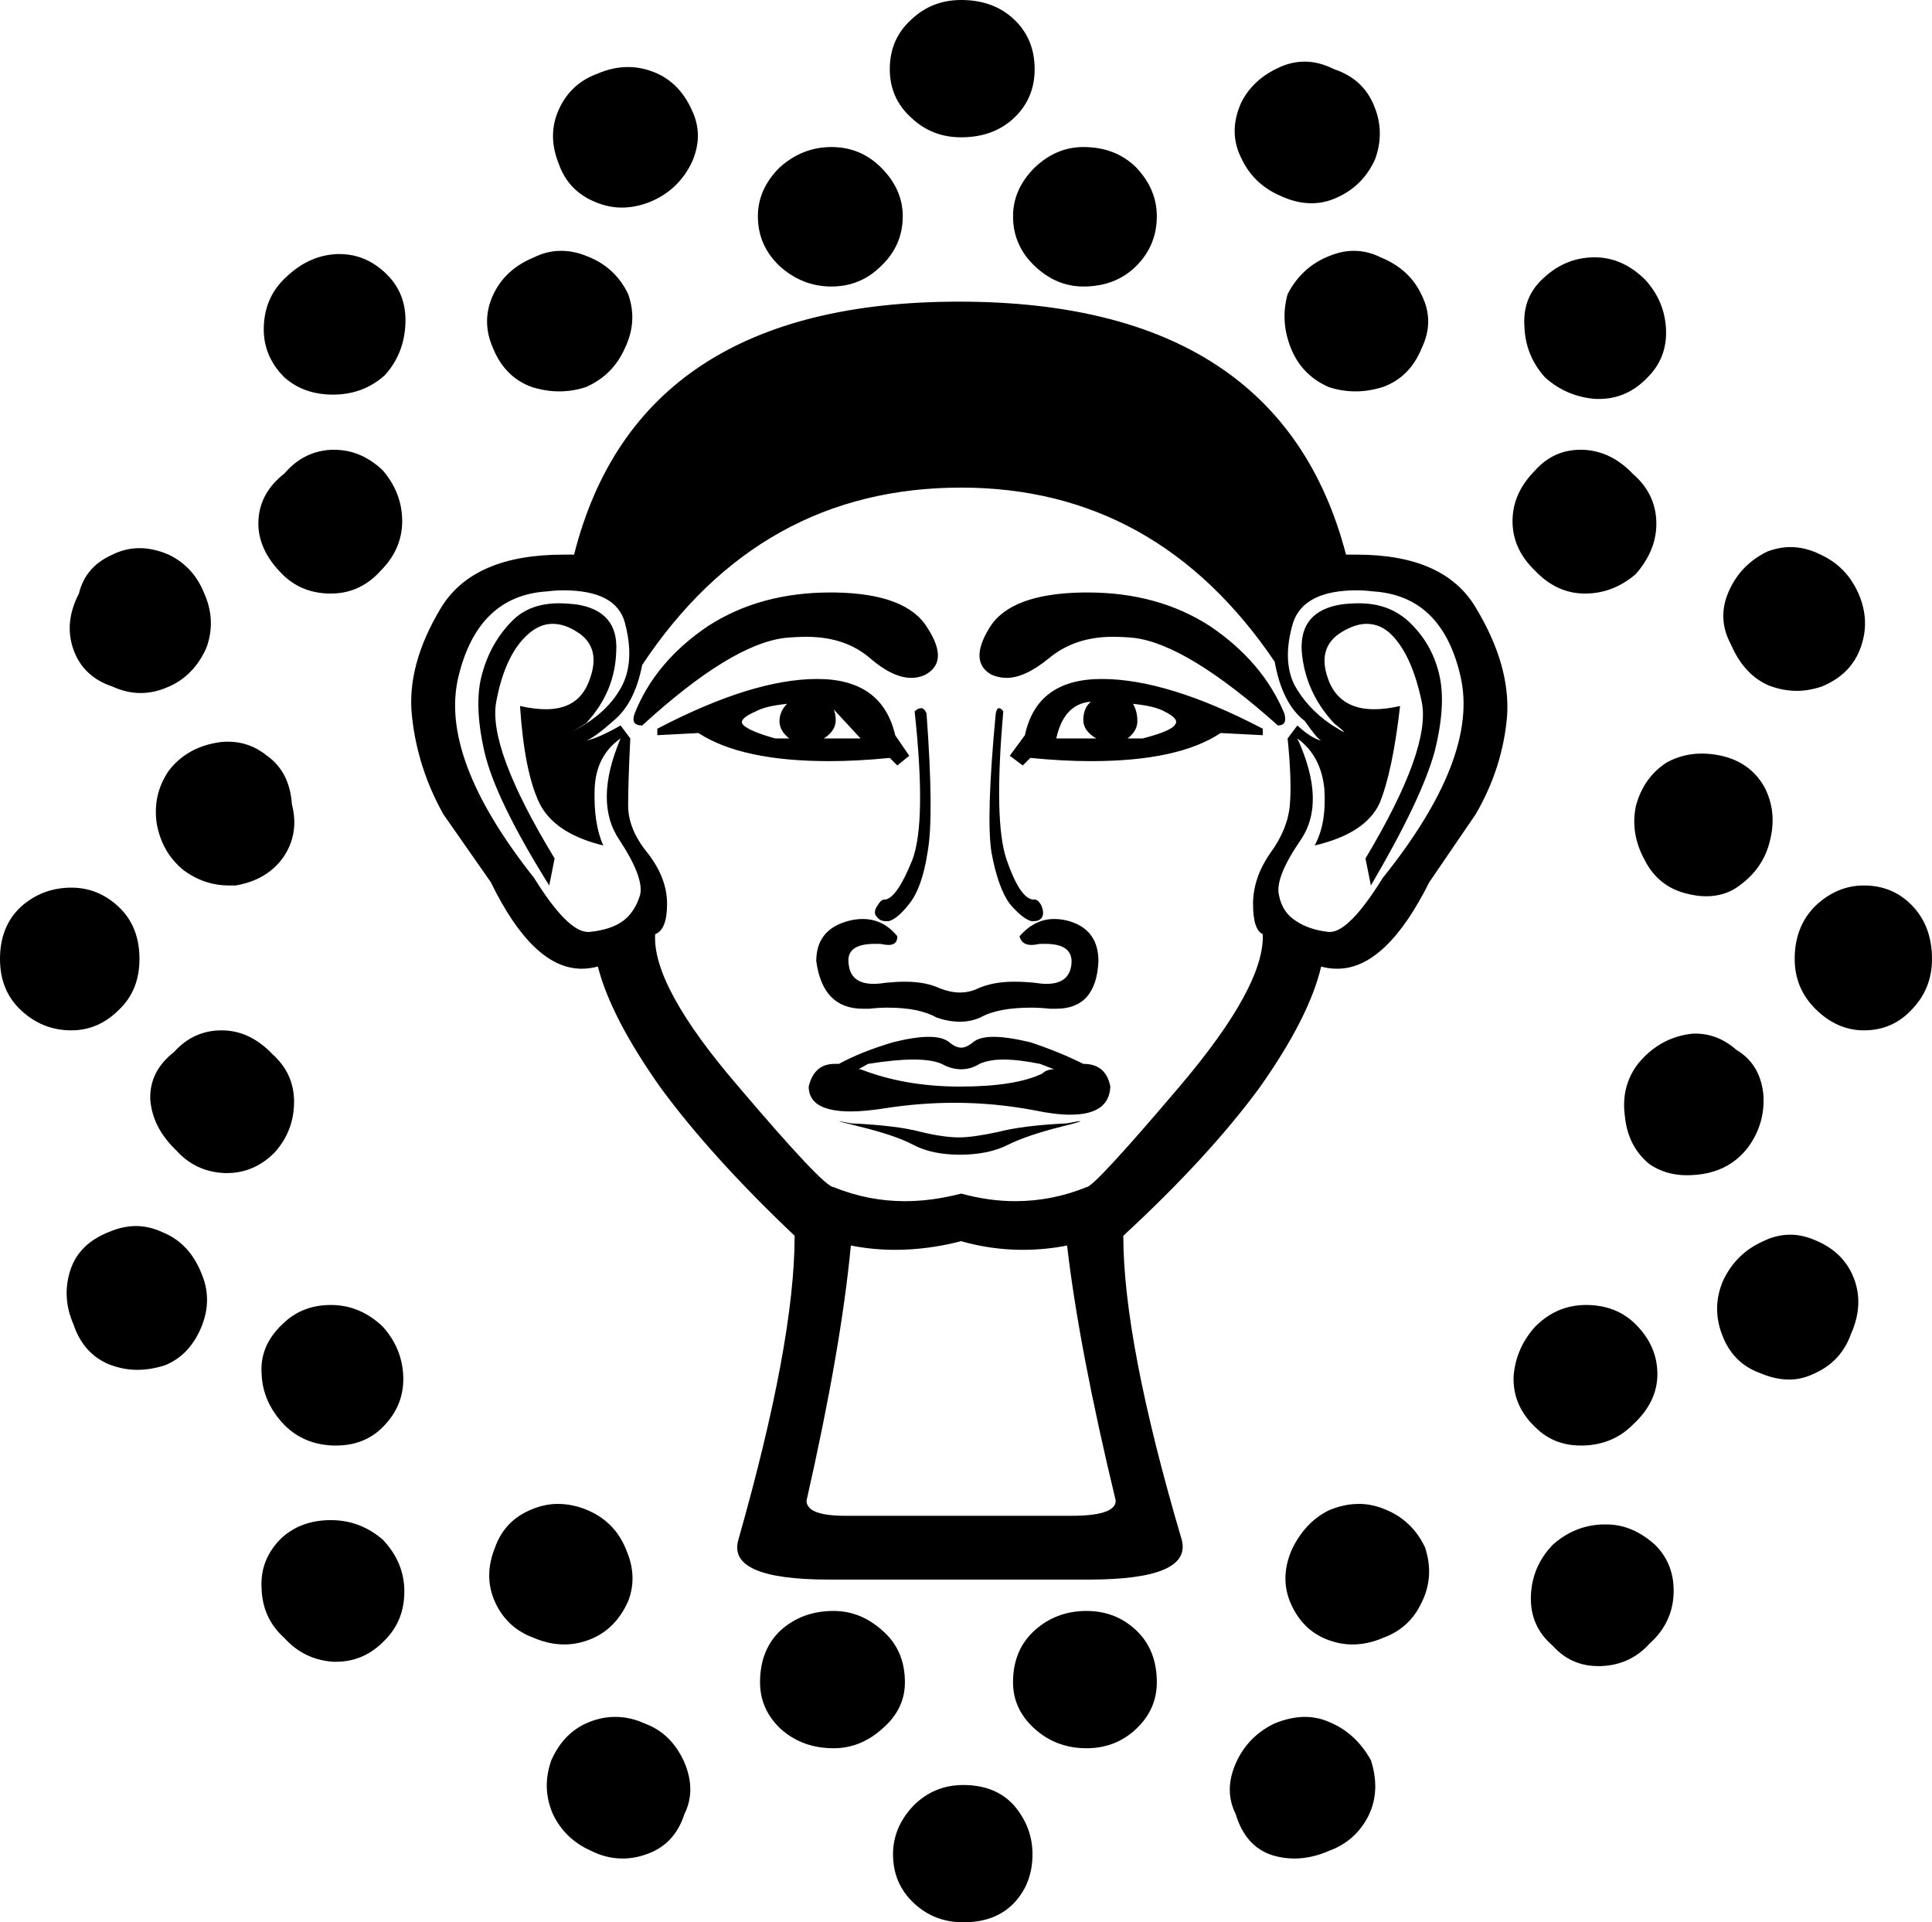 <?xml version='1.0' encoding ='UTF-8' standalone='yes'?>
<svg width='17.87' height='17.78' xmlns='http://www.w3.org/2000/svg' xmlns:xlink='http://www.w3.org/1999/xlink' >
<path style='fill:black; stroke:none' d=' M 8.89 0  Q 8.62 0 8.43 0.18  Q 8.23 0.36 8.23 0.64  Q 8.23 0.91 8.43 1.09  Q 8.62 1.27 8.89 1.27  Q 9.19 1.27 9.38 1.09  Q 9.57 0.91 9.57 0.64  Q 9.57 0.36 9.38 0.18  Q 9.19 0 8.89 0  Z  M 12.07 0.57  Q 11.95 0.57 11.84 0.62  Q 11.59 0.73 11.48 0.95  Q 11.36 1.22 11.48 1.46  Q 11.59 1.7 11.84 1.81  Q 11.99 1.88 12.13 1.88  Q 12.25 1.88 12.36 1.83  Q 12.61 1.72 12.72 1.47  Q 12.81 1.22 12.71 0.98  Q 12.61 0.73 12.34 0.64  Q 12.2 0.57 12.07 0.57  Z  M 5.81 0.62  Q 5.67 0.62 5.53 0.68  Q 5.28 0.77 5.17 1.01  Q 5.06 1.25 5.17 1.52  Q 5.26 1.77 5.51 1.87  Q 5.63 1.92 5.75 1.92  Q 5.89 1.92 6.03 1.86  Q 6.28 1.75 6.4 1.5  Q 6.51 1.25 6.4 1.02  Q 6.28 0.75 6.03 0.66  Q 5.92 0.62 5.81 0.62  Z  M 7.69 1.36  Q 7.42 1.36 7.21 1.55  Q 7.01 1.75 7.01 2  Q 7.01 2.27 7.21 2.46  Q 7.42 2.65 7.69 2.65  Q 7.96 2.65 8.15 2.46  Q 8.35 2.27 8.35 2  Q 8.35 1.75 8.15 1.55  Q 7.96 1.36 7.69 1.36  Z  M 10.02 1.36  Q 9.77 1.36 9.57 1.55  Q 9.37 1.75 9.37 2  Q 9.37 2.27 9.57 2.46  Q 9.77 2.65 10.02 2.65  Q 10.32 2.65 10.51 2.46  Q 10.7 2.27 10.7 2  Q 10.7 1.75 10.51 1.55  Q 10.32 1.36 10.02 1.36  Z  M 5.19 2.32  Q 5.06 2.32 4.94 2.38  Q 4.67 2.49 4.56 2.73  Q 4.45 2.97 4.56 3.22  Q 4.67 3.49 4.92 3.58  Q 5.05 3.62 5.17 3.62  Q 5.3 3.62 5.42 3.58  Q 5.67 3.47 5.78 3.22  Q 5.9 2.97 5.81 2.72  Q 5.69 2.47 5.43 2.37  Q 5.31 2.32 5.19 2.32  Z  M 12.52 2.32  Q 12.41 2.32 12.29 2.37  Q 12.04 2.47 11.91 2.72  Q 11.84 2.97 11.94 3.22  Q 12.04 3.47 12.29 3.58  Q 12.41 3.62 12.54 3.62  Q 12.66 3.62 12.79 3.58  Q 13.04 3.49 13.15 3.22  Q 13.27 2.97 13.15 2.73  Q 13.04 2.49 12.77 2.38  Q 12.65 2.32 12.52 2.32  Z  M 3.14 2.35  Q 3.13 2.35 3.12 2.35  Q 2.86 2.36 2.65 2.56  Q 2.45 2.74 2.44 3.02  Q 2.43 3.29 2.63 3.49  Q 2.81 3.65 3.08 3.65  Q 3.36 3.65 3.56 3.47  Q 3.74 3.27 3.75 2.99  Q 3.76 2.72 3.58 2.54  Q 3.39 2.35 3.14 2.35  Z  M 14.75 2.38  Q 14.49 2.38 14.29 2.56  Q 14.08 2.74 14.1 3.02  Q 14.11 3.29 14.29 3.49  Q 14.49 3.67 14.76 3.69  Q 14.77 3.69 14.79 3.69  Q 15.05 3.69 15.24 3.49  Q 15.42 3.31 15.41 3.05  Q 15.4 2.79 15.22 2.59  Q 15.01 2.38 14.75 2.38  Z  M 3.09 4.16  Q 3.08 4.16 3.07 4.16  Q 2.81 4.17 2.63 4.38  Q 2.4 4.56 2.39 4.82  Q 2.38 5.08 2.61 5.31  Q 2.79 5.49 3.06 5.49  Q 3.33 5.49 3.52 5.28  Q 3.72 5.08 3.72 4.82  Q 3.72 4.56 3.54 4.35  Q 3.34 4.16 3.09 4.16  Z  M 14.62 4.16  Q 14.37 4.16 14.2 4.35  Q 13.99 4.56 13.99 4.82  Q 13.99 5.08 14.2 5.28  Q 14.4 5.49 14.66 5.49  Q 14.92 5.49 15.13 5.31  Q 15.33 5.08 15.32 4.82  Q 15.31 4.56 15.1 4.38  Q 14.9 4.17 14.64 4.16  Q 14.63 4.16 14.62 4.16  Z  M 16.56 5.06  Q 16.46 5.06 16.35 5.1  Q 16.1 5.22 15.99 5.47  Q 15.88 5.72 16.01 5.96  Q 16.13 6.24 16.36 6.34  Q 16.49 6.39 16.62 6.39  Q 16.73 6.39 16.85 6.35  Q 17.12 6.24 17.21 5.99  Q 17.3 5.74 17.19 5.49  Q 17.08 5.24 16.84 5.13  Q 16.7 5.06 16.56 5.06  Z  M 1.29 5.07  Q 1.16 5.07 1.04 5.13  Q 0.79 5.24 0.73 5.49  Q 0.59 5.76 0.68 6.01  Q 0.77 6.26 1.04 6.35  Q 1.17 6.41 1.3 6.41  Q 1.42 6.41 1.54 6.36  Q 1.79 6.26 1.91 5.99  Q 2 5.74 1.89 5.49  Q 1.79 5.24 1.56 5.13  Q 1.42 5.07 1.29 5.07  Z  M 7.68 5.48  Q 7.03 5.48 6.55 5.79  Q 6.06 6.12 5.87 6.6  Q 5.83 6.71 5.94 6.71  Q 6.76 5.96 7.26 5.9  Q 7.37 5.89 7.46 5.89  Q 7.82 5.89 8.05 6.09  Q 8.26 6.27 8.43 6.27  Q 8.5 6.27 8.56 6.24  Q 8.78 6.12 8.58 5.81  Q 8.39 5.49 7.72 5.48  Q 7.7 5.48 7.68 5.48  Z  M 10.06 5.48  Q 10.04 5.48 10.02 5.48  Q 9.34 5.49 9.15 5.81  Q 8.96 6.12 9.17 6.24  Q 9.24 6.27 9.31 6.27  Q 9.48 6.27 9.7 6.09  Q 9.94 5.89 10.29 5.89  Q 10.39 5.89 10.49 5.9  Q 10.98 5.96 11.82 6.71  Q 11.91 6.71 11.88 6.6  Q 11.68 6.12 11.19 5.79  Q 10.71 5.48 10.06 5.48  Z  M 7.28 6.51  Q 7.21 6.58 7.21 6.67  Q 7.21 6.76 7.3 6.83  L 7.17 6.83  Q 6.92 6.76 6.87 6.7  Q 6.83 6.65 6.99 6.58  Q 7.08 6.53 7.28 6.51  Z  M 7.71 6.56  L 7.96 6.83  L 7.62 6.83  Q 7.73 6.76 7.73 6.66  Q 7.73 6.6 7.71 6.56  Z  M 10.09 6.49  Q 10.02 6.55 10.02 6.66  Q 10.02 6.76 10.14 6.83  L 9.77 6.83  Q 9.84 6.51 10.09 6.49  Z  M 10.48 6.51  Q 10.68 6.53 10.77 6.58  Q 10.91 6.65 10.87 6.7  Q 10.84 6.76 10.57 6.83  L 10.43 6.83  Q 10.52 6.76 10.52 6.67  Q 10.52 6.58 10.48 6.51  Z  M 7.56 6.28  Q 6.96 6.28 6.08 6.74  L 6.08 6.8  L 6.46 6.78  Q 6.86 7.04 7.67 7.04  Q 7.93 7.04 8.23 7.01  L 8.3 7.08  L 8.41 6.99  L 8.28 6.8  Q 8.16 6.28 7.56 6.28  Z  M 10.19 6.28  Q 9.59 6.28 9.48 6.8  L 9.34 6.99  L 9.46 7.08  L 9.53 7.01  Q 9.83 7.04 10.09 7.04  Q 10.9 7.04 11.29 6.78  L 11.68 6.8  L 11.68 6.74  Q 10.8 6.28 10.19 6.28  Z  M 2.11 6.86  Q 2.05 6.86 2 6.87  Q 1.72 6.92 1.56 7.13  Q 1.41 7.35 1.45 7.62  Q 1.5 7.89 1.7 8.05  Q 1.89 8.19 2.12 8.19  Q 2.15 8.19 2.18 8.19  Q 2.47 8.14 2.62 7.93  Q 2.77 7.71 2.7 7.44  Q 2.68 7.14 2.47 6.99  Q 2.31 6.86 2.11 6.86  Z  M 15.74 6.97  Q 15.57 6.97 15.42 7.05  Q 15.2 7.19 15.13 7.46  Q 15.08 7.71 15.21 7.95  Q 15.33 8.19 15.58 8.26  Q 15.69 8.29 15.78 8.29  Q 15.96 8.29 16.09 8.19  Q 16.31 8.03 16.37 7.78  Q 16.44 7.51 16.32 7.28  Q 16.19 7.05 15.92 6.99  Q 15.83 6.97 15.74 6.97  Z  M 8.52 6.55  Q 8.49 6.55 8.46 6.58  Q 8.57 7.6 8.44 7.95  Q 8.3 8.3 8.19 8.32  Q 8.18 8.32 8.18 8.32  Q 8.15 8.32 8.12 8.37  Q 8.07 8.44 8.11 8.48  Q 8.14 8.52 8.19 8.52  Q 8.21 8.52 8.22 8.52  Q 8.3 8.5 8.41 8.36  Q 8.53 8.21 8.58 7.88  Q 8.64 7.55 8.57 6.6  Q 8.55 6.55 8.52 6.55  Z  M 9.24 6.55  Q 9.22 6.55 9.21 6.6  Q 9.12 7.55 9.17 7.88  Q 9.23 8.21 9.34 8.36  Q 9.46 8.5 9.54 8.52  Q 9.55 8.52 9.56 8.52  Q 9.62 8.52 9.64 8.48  Q 9.66 8.44 9.63 8.37  Q 9.6 8.32 9.57 8.32  Q 9.56 8.32 9.55 8.32  Q 9.43 8.3 9.31 7.95  Q 9.19 7.6 9.28 6.58  Q 9.26 6.55 9.24 6.55  Z  M 5.21 5.46  Q 5.7 5.46 5.78 5.76  Q 5.87 6.1 5.76 6.33  Q 5.65 6.55 5.41 6.7  Q 5.29 6.77 5.29 6.77  Q 5.29 6.77 5.42 6.69  Q 5.69 6.4 5.7 6.02  Q 5.72 5.65 5.33 5.59  Q 5.24 5.58 5.17 5.58  Q 4.9 5.58 4.74 5.74  Q 4.54 5.94 4.46 6.23  Q 4.38 6.51 4.48 6.95  Q 4.58 7.39 5.08 8.19  L 5.13 7.94  Q 4.51 6.92 4.59 6.49  Q 4.67 6.06 4.88 5.87  Q 4.99 5.77 5.11 5.77  Q 5.22 5.77 5.33 5.84  Q 5.58 5.99 5.44 6.32  Q 5.34 6.56 5.05 6.56  Q 4.94 6.56 4.81 6.53  L 4.81 6.53  Q 4.85 7.14 4.99 7.43  Q 5.13 7.71 5.58 7.82  Q 5.49 7.62 5.5 7.3  Q 5.51 6.99 5.74 6.83  L 5.74 6.83  Q 5.49 7.42 5.73 7.77  Q 5.96 8.12 5.92 8.28  Q 5.87 8.44 5.76 8.52  Q 5.65 8.6 5.45 8.62  Q 5.44 8.62 5.44 8.62  Q 5.25 8.62 4.94 8.12  Q 4.06 7.01 4.24 6.26  Q 4.42 5.51 5.06 5.47  Q 5.14 5.46 5.21 5.46  Z  M 12.55 5.46  Q 12.62 5.46 12.7 5.47  Q 13.34 5.51 13.51 6.26  Q 13.68 7.01 12.79 8.12  Q 12.48 8.62 12.3 8.62  Q 12.3 8.62 12.29 8.62  Q 12.11 8.6 11.99 8.52  Q 11.86 8.44 11.83 8.28  Q 11.79 8.12 12.03 7.77  Q 12.27 7.42 12 6.83  L 12 6.83  Q 12.22 6.99 12.25 7.3  Q 12.27 7.62 12.16 7.82  Q 12.63 7.71 12.76 7.43  Q 12.88 7.14 12.95 6.53  L 12.95 6.53  Q 12.82 6.56 12.71 6.56  Q 12.41 6.56 12.3 6.32  Q 12.16 5.99 12.42 5.84  Q 12.54 5.77 12.64 5.77  Q 12.77 5.77 12.87 5.87  Q 13.06 6.06 13.15 6.49  Q 13.24 6.92 12.63 7.94  L 12.68 8.19  Q 13.15 7.39 13.27 6.95  Q 13.38 6.51 13.31 6.23  Q 13.24 5.94 13.02 5.74  Q 12.84 5.58 12.57 5.58  Q 12.49 5.58 12.41 5.59  Q 12.02 5.65 12.04 6.02  Q 12.07 6.4 12.34 6.69  Q 12.44 6.77 12.43 6.77  Q 12.42 6.77 12.31 6.7  Q 12.09 6.55 11.97 6.33  Q 11.86 6.1 11.96 5.76  Q 12.06 5.46 12.55 5.46  Z  M 7.98 8.5  Q 7.91 8.5 7.84 8.52  Q 7.55 8.6 7.55 8.89  Q 7.61 9.33 7.98 9.33  Q 8.01 9.33 8.04 9.33  Q 8.13 9.32 8.21 9.32  Q 8.5 9.32 8.66 9.41  Q 8.77 9.45 8.88 9.45  Q 8.98 9.45 9.07 9.41  Q 9.23 9.32 9.54 9.32  Q 9.62 9.32 9.71 9.33  Q 9.74 9.33 9.77 9.33  Q 10.14 9.33 10.16 8.89  Q 10.16 8.6 9.89 8.52  Q 9.82 8.5 9.75 8.5  Q 9.57 8.5 9.43 8.66  Q 9.45 8.74 9.54 8.74  Q 9.57 8.74 9.62 8.73  Q 9.65 8.73 9.67 8.73  Q 9.93 8.73 9.91 8.92  Q 9.89 9.1 9.68 9.1  Q 9.63 9.1 9.57 9.09  Q 9.47 9.08 9.38 9.08  Q 9.19 9.08 9.05 9.14  Q 8.97 9.18 8.88 9.18  Q 8.79 9.18 8.69 9.14  Q 8.56 9.08 8.37 9.08  Q 8.29 9.08 8.19 9.09  Q 8.13 9.1 8.08 9.1  Q 7.87 9.1 7.85 8.92  Q 7.82 8.73 8.09 8.73  Q 8.11 8.73 8.14 8.73  Q 8.19 8.74 8.22 8.74  Q 8.3 8.74 8.3 8.66  Q 8.17 8.5 7.98 8.5  Z  M 0.66 8.21  Q 0.39 8.21 0.19 8.39  Q 0 8.57 0 8.87  Q 0 9.16 0.19 9.34  Q 0.39 9.53 0.66 9.53  Q 0.91 9.53 1.1 9.34  Q 1.29 9.16 1.29 8.87  Q 1.29 8.57 1.1 8.39  Q 0.91 8.21 0.66 8.21  Z  M 17.24 8.19  Q 16.99 8.19 16.79 8.38  Q 16.6 8.57 16.6 8.87  Q 16.6 9.14 16.79 9.33  Q 16.99 9.53 17.24 9.53  Q 17.51 9.53 17.69 9.33  Q 17.87 9.14 17.87 8.87  Q 17.87 8.57 17.69 8.38  Q 17.51 8.19 17.24 8.19  Z  M 9.28 9.8  Q 9.42 9.8 9.62 9.84  L 9.75 9.89  Q 9.68 9.89 9.64 9.93  Q 9.39 10.05 8.88 10.05  Q 8.37 10.05 7.96 9.89  L 7.94 9.89  L 8.03 9.84  Q 8.28 9.8 8.45 9.8  Q 8.62 9.8 8.71 9.84  Q 8.8 9.89 8.89 9.89  Q 8.98 9.89 9.06 9.84  Q 9.15 9.8 9.28 9.8  Z  M 8.59 9.59  Q 8.46 9.59 8.26 9.64  Q 7.96 9.73 7.76 9.84  Q 7.74 9.84 7.72 9.84  Q 7.53 9.84 7.48 10.05  Q 7.48 10.28 7.87 10.28  Q 8 10.28 8.19 10.25  Q 8.51 10.2 8.83 10.2  Q 9.2 10.2 9.57 10.27  Q 9.76 10.31 9.9 10.31  Q 10.26 10.31 10.27 10.05  Q 10.23 9.84 10.02 9.84  Q 9.8 9.73 9.53 9.64  Q 9.32 9.59 9.19 9.59  Q 9.06 9.59 9 9.64  Q 8.94 9.69 8.89 9.69  Q 8.84 9.69 8.78 9.64  Q 8.72 9.59 8.59 9.59  Z  M 7.76 10.37  Q 7.75 10.37 7.95 10.42  Q 8.28 10.5 8.45 10.59  Q 8.62 10.68 8.88 10.68  Q 9.14 10.68 9.32 10.59  Q 9.5 10.5 9.82 10.42  Q 10.02 10.37 9.99 10.37  Q 9.97 10.37 9.87 10.39  Q 9.46 10.41 9.23 10.47  Q 9 10.52 8.87 10.52  Q 8.73 10.52 8.52 10.47  Q 8.3 10.41 7.87 10.39  Q 7.77 10.37 7.76 10.37  Z  M 2.05 9.53  Q 1.79 9.53 1.61 9.73  Q 1.38 9.91 1.39 10.17  Q 1.41 10.43 1.63 10.64  Q 1.81 10.84 2.08 10.85  Q 2.09 10.85 2.1 10.85  Q 2.35 10.85 2.54 10.66  Q 2.72 10.46 2.72 10.19  Q 2.72 9.93 2.52 9.75  Q 2.31 9.53 2.05 9.53  Z  M 15.68 9.56  Q 15.64 9.56 15.59 9.57  Q 15.33 9.62 15.15 9.84  Q 14.99 10.05 15.03 10.33  Q 15.06 10.61 15.26 10.77  Q 15.41 10.87 15.6 10.87  Q 15.67 10.87 15.74 10.86  Q 16.01 10.82 16.17 10.61  Q 16.33 10.39 16.31 10.12  Q 16.28 9.84 16.06 9.71  Q 15.89 9.56 15.68 9.56  Z  M 8.89 4.51  Q 10.7 4.51 11.79 6.12  Q 11.86 6.51 12.07 6.67  Q 12.18 6.83 12.22 6.85  Q 12.13 6.83 12 6.71  L 11.91 6.83  Q 11.95 7.23 11.93 7.45  Q 11.91 7.67 11.75 7.89  Q 11.59 8.12 11.59 8.36  Q 11.59 8.6 11.68 8.64  Q 11.7 9.12 10.91 10.05  Q 10.12 10.98 10.05 10.98  Q 9.73 11.11 9.39 11.11  Q 9.15 11.11 8.89 11.04  Q 8.62 11.11 8.37 11.11  Q 8.03 11.11 7.71 10.98  Q 7.62 10.98 6.83 10.05  Q 6.03 9.12 6.06 8.64  Q 6.17 8.6 6.17 8.36  Q 6.17 8.12 5.99 7.89  Q 5.81 7.67 5.81 7.45  Q 5.81 7.23 5.83 6.83  L 5.74 6.71  Q 5.53 6.83 5.42 6.85  Q 5.49 6.83 5.67 6.67  Q 5.87 6.51 5.94 6.15  Q 7.03 4.51 8.89 4.51  Z  M 1.26 11.34  Q 1.14 11.34 1.02 11.39  Q 0.73 11.5 0.65 11.75  Q 0.57 12 0.68 12.25  Q 0.77 12.52 1.01 12.62  Q 1.14 12.67 1.27 12.67  Q 1.39 12.67 1.52 12.63  Q 1.75 12.54 1.86 12.28  Q 1.97 12.02 1.86 11.77  Q 1.75 11.5 1.51 11.4  Q 1.38 11.34 1.26 11.34  Z  M 16.56 11.42  Q 16.43 11.42 16.31 11.48  Q 16.06 11.59 15.94 11.84  Q 15.83 12.09 15.93 12.35  Q 16.03 12.61 16.28 12.7  Q 16.42 12.76 16.55 12.76  Q 16.67 12.76 16.79 12.7  Q 17.03 12.59 17.12 12.34  Q 17.24 12.07 17.15 11.83  Q 17.06 11.59 16.81 11.48  Q 16.68 11.42 16.56 11.42  Z  M 3.06 12.07  Q 2.79 12.07 2.61 12.25  Q 2.4 12.45 2.42 12.71  Q 2.43 12.97 2.63 13.18  Q 2.81 13.36 3.08 13.37  Q 3.09 13.37 3.11 13.37  Q 3.37 13.37 3.54 13.2  Q 3.74 13 3.73 12.73  Q 3.72 12.47 3.54 12.27  Q 3.33 12.07 3.06 12.07  Z  M 14.67 12.07  Q 14.4 12.07 14.2 12.27  Q 14.02 12.47 14 12.73  Q 13.99 13 14.2 13.2  Q 14.37 13.37 14.62 13.37  Q 14.64 13.37 14.65 13.37  Q 14.92 13.36 15.1 13.18  Q 15.33 12.97 15.33 12.71  Q 15.33 12.45 15.13 12.25  Q 14.95 12.07 14.67 12.07  Z  M 8.89 11.48  Q 9.17 11.56 9.46 11.56  Q 9.67 11.56 9.87 11.52  Q 9.98 12.47 10.32 13.88  Q 10.32 14.02 9.91 14.02  L 7.82 14.02  Q 7.46 14.02 7.46 13.88  Q 7.78 12.47 7.87 11.52  Q 8.07 11.56 8.28 11.56  Q 8.58 11.56 8.89 11.48  Z  M 8.87 2.79  Q 5.9 2.79 5.31 5.13  Q 5.26 5.13 5.21 5.13  Q 4.38 5.13 4.08 5.62  Q 3.76 6.15 3.81 6.62  Q 3.86 7.1 4.1 7.53  L 4.54 8.16  Q 4.93 8.96 5.38 8.96  Q 5.45 8.96 5.53 8.94  Q 5.65 9.41 6.11 10.06  Q 6.58 10.7 7.35 11.43  Q 7.35 12.41 6.83 14.24  Q 6.72 14.61 7.67 14.61  Q 7.77 14.61 7.87 14.61  L 9.87 14.61  Q 9.97 14.61 10.07 14.61  Q 11.03 14.61 10.93 14.24  Q 10.39 12.41 10.39 11.43  Q 11.18 10.7 11.65 10.06  Q 12.11 9.41 12.22 8.94  Q 12.29 8.96 12.37 8.96  Q 12.82 8.96 13.22 8.16  L 13.65 7.53  Q 13.9 7.1 13.94 6.62  Q 13.97 6.15 13.65 5.62  Q 13.36 5.13 12.55 5.13  Q 12.5 5.13 12.45 5.13  Q 11.84 2.79 8.87 2.79  Z  M 5.16 13.91  Q 5.04 13.91 4.92 13.96  Q 4.67 14.06 4.58 14.31  Q 4.47 14.58 4.58 14.82  Q 4.69 15.06 4.94 15.15  Q 5.08 15.21 5.22 15.21  Q 5.33 15.21 5.44 15.17  Q 5.69 15.08 5.81 14.81  Q 5.9 14.58 5.79 14.33  Q 5.69 14.08 5.44 13.97  Q 5.3 13.91 5.16 13.91  Z  M 12.57 13.91  Q 12.43 13.91 12.29 13.97  Q 12.07 14.08 11.95 14.33  Q 11.84 14.58 11.93 14.81  Q 12.04 15.08 12.29 15.17  Q 12.4 15.21 12.51 15.21  Q 12.65 15.21 12.79 15.15  Q 13.04 15.06 13.15 14.82  Q 13.27 14.58 13.18 14.31  Q 13.06 14.06 12.81 13.96  Q 12.69 13.91 12.57 13.91  Z  M 3.06 14.06  Q 2.79 14.06 2.61 14.22  Q 2.4 14.42 2.42 14.7  Q 2.43 14.97 2.63 15.15  Q 2.81 15.35 3.08 15.37  Q 3.09 15.37 3.11 15.37  Q 3.37 15.37 3.56 15.17  Q 3.74 14.99 3.74 14.72  Q 3.74 14.45 3.54 14.24  Q 3.33 14.06 3.06 14.06  Z  M 14.86 14.1  Q 14.84 14.1 14.82 14.1  Q 14.56 14.11 14.36 14.29  Q 14.17 14.49 14.16 14.76  Q 14.15 15.04 14.36 15.22  Q 14.53 15.41 14.78 15.41  Q 14.8 15.41 14.81 15.41  Q 15.08 15.4 15.26 15.2  Q 15.47 15.01 15.48 14.74  Q 15.49 14.47 15.31 14.29  Q 15.1 14.1 14.86 14.1  Z  M 7.71 14.9  Q 7.42 14.9 7.22 15.08  Q 7.03 15.26 7.03 15.56  Q 7.03 15.81 7.22 15.99  Q 7.42 16.17 7.71 16.17  Q 7.96 16.17 8.16 15.99  Q 8.37 15.81 8.37 15.56  Q 8.37 15.26 8.16 15.08  Q 7.96 14.9 7.71 14.9  Z  M 10.05 14.9  Q 9.77 14.9 9.57 15.08  Q 9.37 15.26 9.37 15.56  Q 9.37 15.81 9.57 15.99  Q 9.77 16.17 10.05 16.17  Q 10.32 16.17 10.51 15.99  Q 10.7 15.81 10.7 15.56  Q 10.7 15.26 10.51 15.08  Q 10.32 14.9 10.05 14.9  Z  M 5.69 15.88  Q 5.58 15.88 5.47 15.92  Q 5.22 16.01 5.1 16.28  Q 5.01 16.53 5.11 16.77  Q 5.22 17.01 5.47 17.12  Q 5.61 17.19 5.76 17.19  Q 5.87 17.19 5.98 17.15  Q 6.24 17.06 6.33 16.78  Q 6.44 16.56 6.33 16.3  Q 6.21 16.03 5.96 15.94  Q 5.83 15.88 5.69 15.88  Z  M 12.07 15.88  Q 11.94 15.88 11.79 15.94  Q 11.54 16.06 11.43 16.31  Q 11.32 16.56 11.43 16.78  Q 11.52 17.08 11.77 17.16  Q 11.87 17.19 11.97 17.19  Q 12.13 17.19 12.29 17.12  Q 12.54 17.03 12.66 16.79  Q 12.77 16.56 12.68 16.28  Q 12.54 16.03 12.3 15.93  Q 12.19 15.88 12.07 15.88  Z  M 8.91 16.51  Q 8.64 16.51 8.45 16.7  Q 8.26 16.9 8.26 17.15  Q 8.26 17.42 8.45 17.6  Q 8.64 17.78 8.91 17.78  Q 9.21 17.78 9.38 17.6  Q 9.55 17.42 9.55 17.15  Q 9.55 16.9 9.38 16.7  Q 9.21 16.51 8.91 16.51  Z '/></svg>
